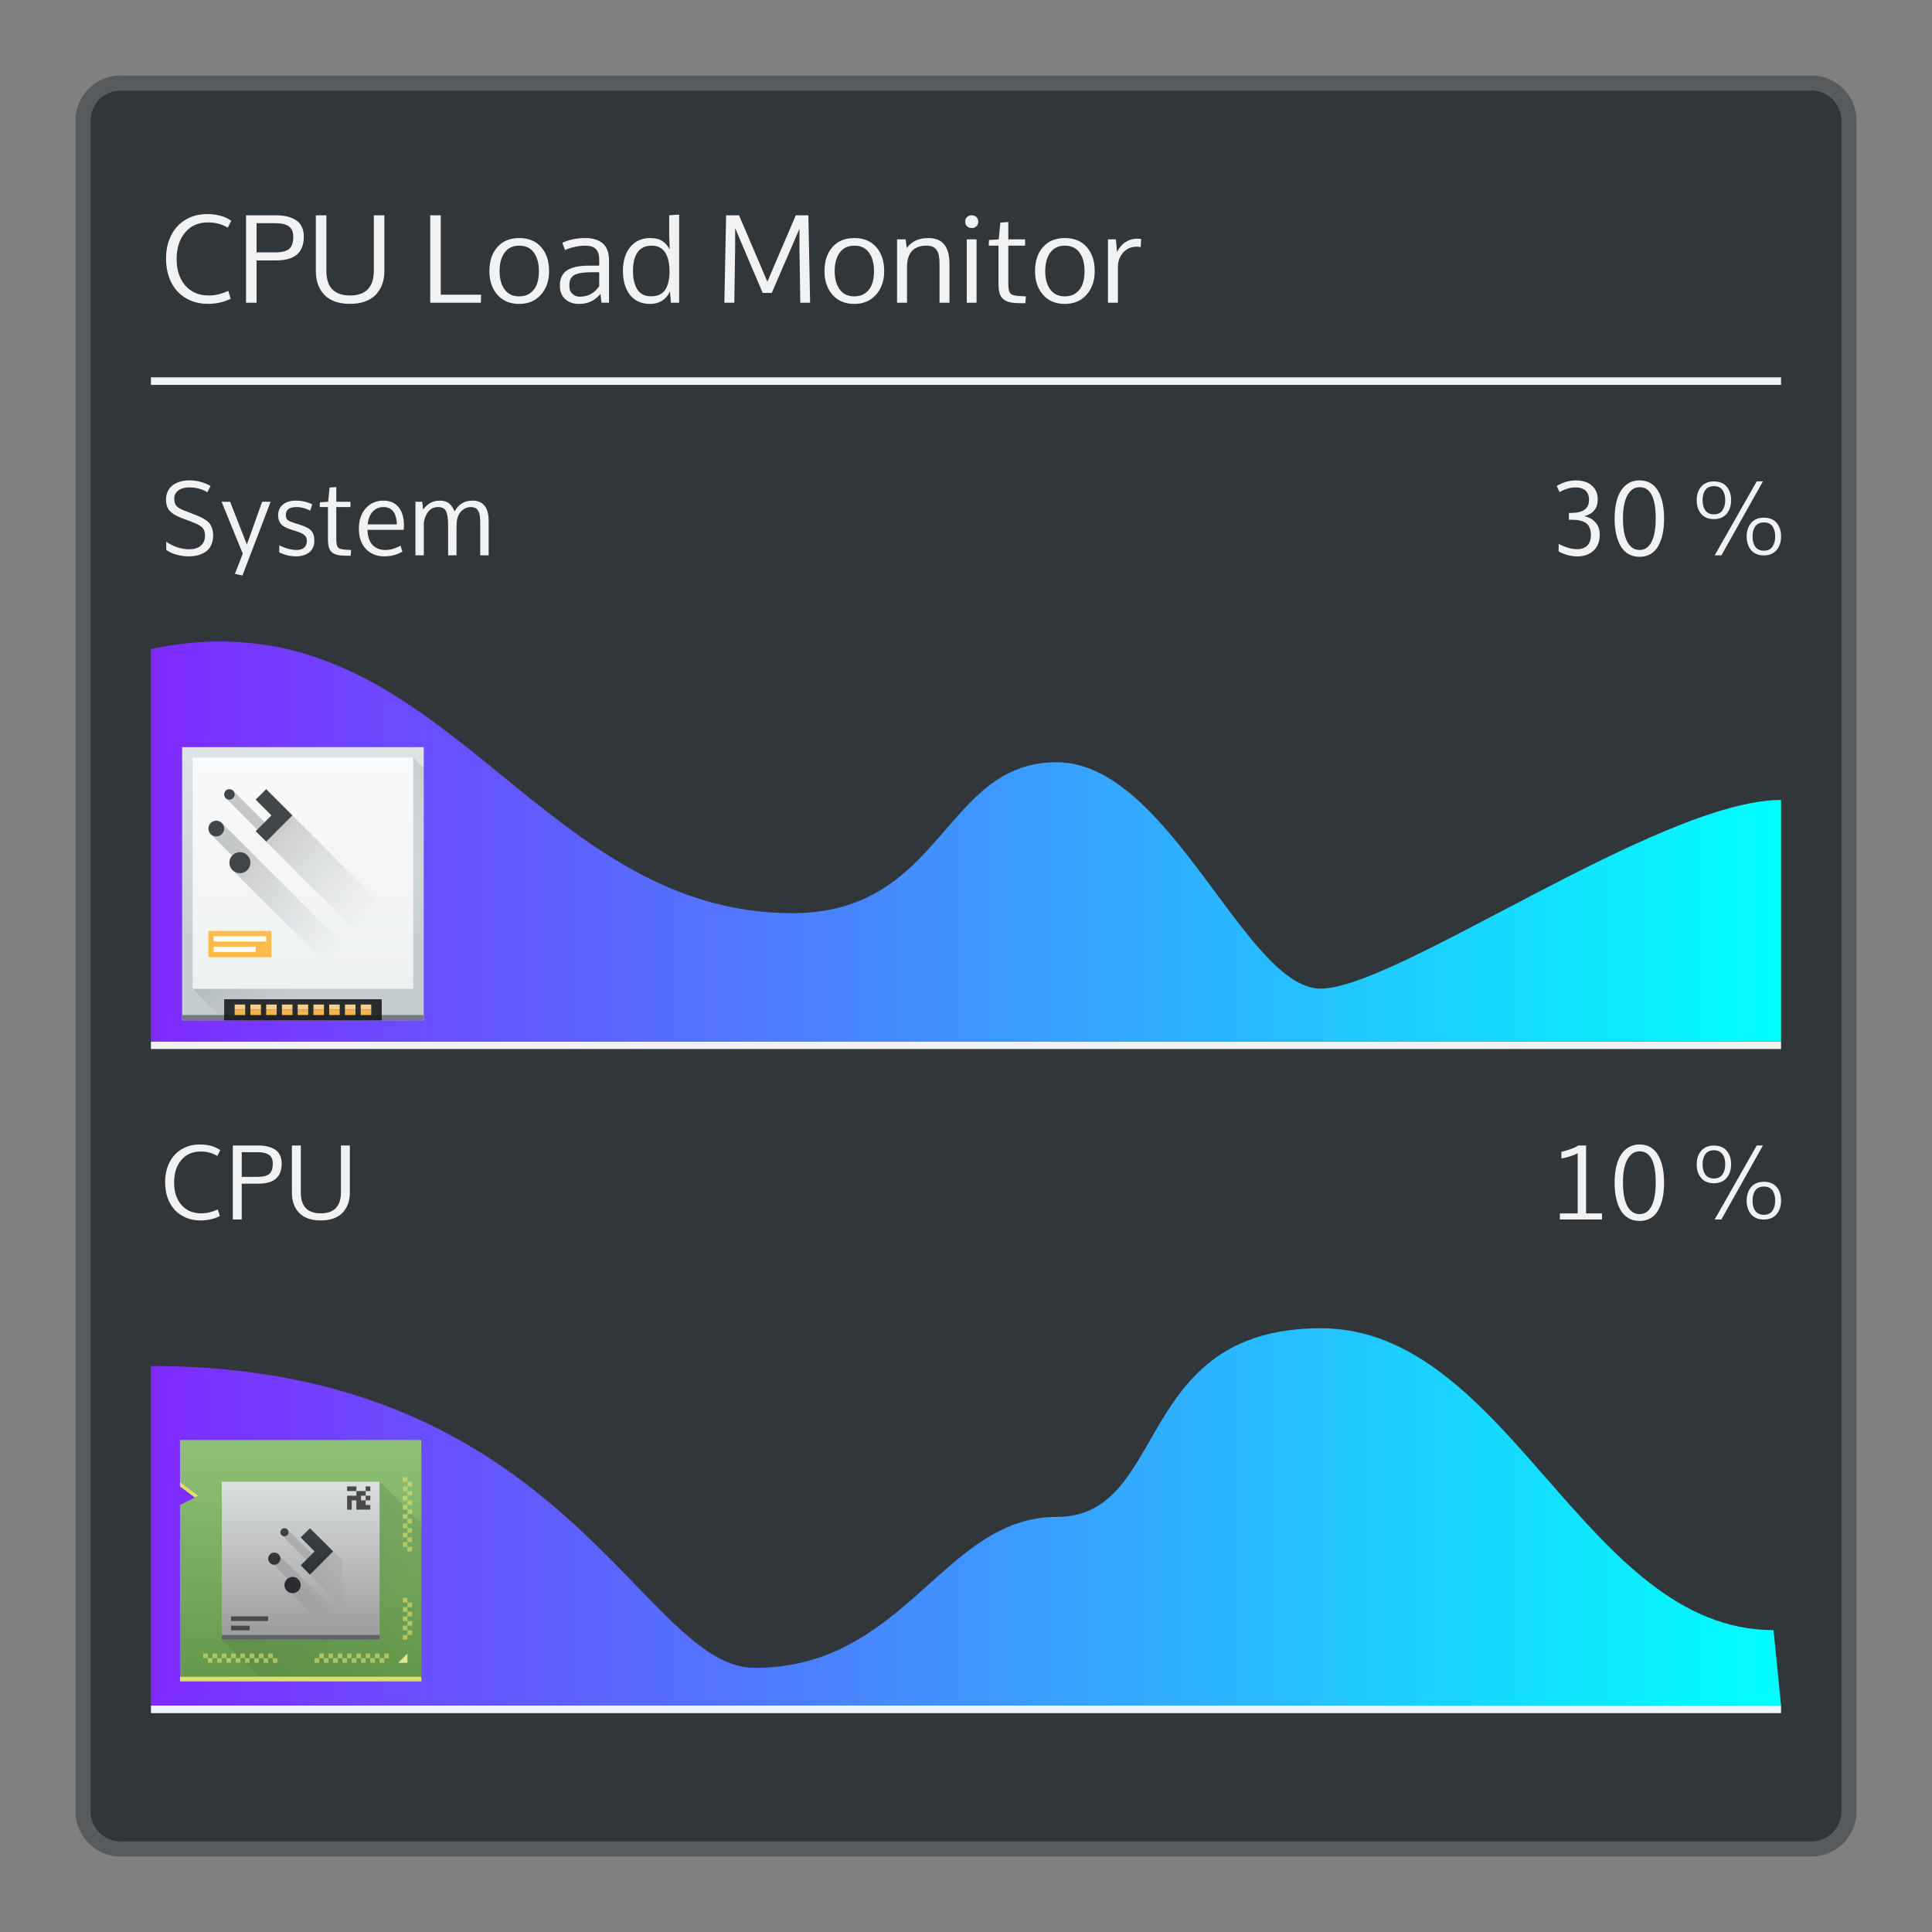 <?xml version="1.0" encoding="UTF-8" standalone="no"?>
<svg
   xmlns:dc="http://purl.org/dc/elements/1.1/"
   xmlns:cc="http://creativecommons.org/ns#"
   xmlns:rdf="http://www.w3.org/1999/02/22-rdf-syntax-ns#"
   xmlns:svg="http://www.w3.org/2000/svg"
   xmlns="http://www.w3.org/2000/svg"
   xmlns:xlink="http://www.w3.org/1999/xlink"
   xmlns:sodipodi="http://sodipodi.sourceforge.net/DTD/sodipodi-0.dtd"
   xmlns:inkscape="http://www.inkscape.org/namespaces/inkscape"
   viewBox="0 0 256 256"
   id="svg2"
   version="1.1"
   inkscape:version="0.92.4 (5da689c313, 2019-01-14)"
   sodipodi:docname="org.kde.plasma.systemmonitor.cpu.svg">
  <rect x="0" y="0" width="256" height="256" fill="#808080" stroke="none"/>
  <sodipodi:namedview
     pagecolor="#ffffff"
     bordercolor="#666666"
     borderopacity="1"
     objecttolerance="10"
     gridtolerance="10"
     guidetolerance="10"
     inkscape:pageopacity="0"
     inkscape:pageshadow="2"
     inkscape:window-width="1920"
     inkscape:window-height="1017"
     id="namedview8"
     showgrid="false"
     inkscape:zoom="1.84375"
     inkscape:cx="149.42373"
     inkscape:cy="95.240714"
     inkscape:window-x="0"
     inkscape:window-y="0"
     inkscape:window-maximized="1"
     inkscape:current-layer="svg2" />
  <defs
     id="defs4">
    <linearGradient
       inkscape:collect="always"
       id="linearGradient912">
      <stop
         style="stop-color:#7f2aff;stop-opacity:1"
         offset="0"
         id="stop908" />
      <stop
         style="stop-color:#00ffff;stop-opacity:1"
         offset="1"
         id="stop910" />
    </linearGradient>
    <style
       id="current-color-scheme"
       type="text/css">
      .ColorScheme-Text {
        color:#f2f2f2;
      }
      .ColorScheme-Background {
        color:#31363b;
      }
      .ColorScheme-Highlight {
        color:#3daee9;
      }
      .ColorScheme-ViewText {
        color:#31363b;
      }
      .ColorScheme-ViewBackground {
        color:#314045;
      }
      .ColorScheme-ViewHover {
        color:#93cee9;
      }
      .ColorScheme-ViewFocus{
        color:#3daee9;
      }
      .ColorScheme-ButtonText {
        color:#31363b;
      }
      .ColorScheme-ButtonBackground {
        color:#31363b;
      }
      .ColorScheme-ButtonHover {
        color:#93cee9;
      }
      .ColorScheme-ButtonFocus{
        color:#3daee9;
      }
      </style>
    <linearGradient
       gradientTransform="translate(-376.571,-491.798)"
       gradientUnits="userSpaceOnUse"
       y2="497.798"
       x2="408.571"
       y1="549.798"
       x1="408.571"
       id="linearGradient4291"
       xlink:href="#linearGradient4251-0"
       inkscape:collect="always" />
    <linearGradient
       inkscape:collect="always"
       id="linearGradient4251-0">
      <stop
         style="stop-color:#63984b;stop-opacity:1"
         offset="0"
         id="stop4253-4" />
      <stop
         style="stop-color:#8fc278;stop-opacity:1"
         offset="1"
         id="stop4255-2" />
    </linearGradient>
    <linearGradient
       gradientUnits="userSpaceOnUse"
       y2="57"
       x2="57"
       y1="15"
       x1="15"
       id="linearGradient4383"
       xlink:href="#linearGradient4227"
       inkscape:collect="always" />
    <linearGradient
       id="linearGradient4227"
       inkscape:collect="always">
      <stop
         id="stop4229"
         offset="0"
         style="stop-color:#292c2f;stop-opacity:1" />
      <stop
         id="stop4231"
         offset="1"
         style="stop-color:#000000;stop-opacity:0;" />
    </linearGradient>
    <linearGradient
       gradientTransform="matrix(0.654,0,0,0.654,141.429,181.315)"
       y2="497.798"
       x2="408.571"
       y1="549.798"
       x1="408.571"
       gradientUnits="userSpaceOnUse"
       id="linearGradient4337"
       xlink:href="#linearGradient4219"
       inkscape:collect="always" />
    <linearGradient
       inkscape:collect="always"
       id="linearGradient4219">
      <stop
         style="stop-color:#999a9c;stop-opacity:1"
         offset="0"
         id="stop4221" />
      <stop
         style="stop-color:#dcdfdf;stop-opacity:1"
         offset="1"
         id="stop4223" />
    </linearGradient>
    <linearGradient
       gradientUnits="userSpaceOnUse"
       y2="27"
       x2="24"
       y1="10"
       x1="7"
       id="linearGradient5093"
       xlink:href="#linearGradient4227"
       inkscape:collect="always"
       gradientTransform="translate(392.571,507.798)" />
    <linearGradient
       gradientUnits="userSpaceOnUse"
       y2="522.798"
       x2="400.571"
       y1="536.798"
       x1="400.571"
       id="linearGradient5010"
       xlink:href="#linearGradient4159"
       inkscape:collect="always"
       gradientTransform="translate(8,-8)" />
    <linearGradient
       inkscape:collect="always"
       id="linearGradient4159">
      <stop
         style="stop-color:#2a2c2f;stop-opacity:1"
         offset="0"
         id="stop4161" />
      <stop
         style="stop-color:#424649;stop-opacity:1"
         offset="1"
         id="stop4163" />
    </linearGradient>
    <linearGradient
       inkscape:collect="always"
       xlink:href="#linearGradient4303"
       id="linearGradient4158"
       x1="409.571"
       y1="543.798"
       x2="409.571"
       y2="503.798"
       gradientUnits="userSpaceOnUse"
       gradientTransform="matrix(1.125,0,0,1,-59.072,-8)" />
    <linearGradient
       id="linearGradient4303"
       inkscape:collect="always">
      <stop
         id="stop4305"
         offset="0"
         style="stop-color:#c6cdd1;stop-opacity:1" />
      <stop
         id="stop4307"
         offset="1"
         style="stop-color:#e0e5e7;stop-opacity:1" />
    </linearGradient>
    <linearGradient
       gradientUnits="userSpaceOnUse"
       y2="532.798"
       x2="419.571"
       y1="512.798"
       x1="399.571"
       id="linearGradient4881"
       xlink:href="#linearGradient4400"
       inkscape:collect="always" />
    <linearGradient
       id="linearGradient4400"
       inkscape:collect="always">
      <stop
         id="stop4402"
         offset="0"
         style="stop-color:#020303;stop-opacity:1" />
      <stop
         id="stop4404"
         offset="1"
         style="stop-color:#424649;stop-opacity:0" />
    </linearGradient>
    <linearGradient
       gradientUnits="userSpaceOnUse"
       y2="8"
       x2="32"
       y1="52"
       x1="32"
       id="linearGradient4659"
       xlink:href="#linearGradient4903"
       inkscape:collect="always" />
    <linearGradient
       inkscape:collect="always"
       id="linearGradient4903">
      <stop
         style="stop-color:#eef1f2;stop-opacity:1"
         offset="0"
         id="stop4905" />
      <stop
         style="stop-color:#f9fafb;stop-opacity:1"
         offset="1"
         id="stop4907" />
    </linearGradient>
    <linearGradient
       gradientUnits="userSpaceOnUse"
       y2="41"
       x2="43"
       y1="21"
       x1="23"
       id="linearGradient4231"
       xlink:href="#linearGradient4400"
       inkscape:collect="always" />
    <linearGradient
       gradientUnits="userSpaceOnUse"
       y2="1033.362"
       x2="11"
       y1="1050.362"
       x1="11"
       id="linearGradient4793"
       xlink:href="#linearGradient4159"
       inkscape:collect="always" />
    <linearGradient
       inkscape:collect="always"
       xlink:href="#linearGradient4159"
       id="linearGradient4321"
       gradientUnits="userSpaceOnUse"
       x1="11"
       y1="1050.362"
       x2="11"
       y2="1033.362" />
    <linearGradient
       inkscape:collect="always"
       xlink:href="#linearGradient912"
       id="linearGradient914"
       x1="20"
       y1="155.502"
       x2="236"
       y2="155.502"
       gradientUnits="userSpaceOnUse" />
  </defs>
  <path
     style="fill:currentColor;fill-opacity:0.5;stroke:none"
     d="m 16,10 224,0 c 3.324,0 6,2.676 6,6 l 0,224 c 0,3.324 -2.676,6 -6,6 l -224,0 c -3.324,0 -6,-2.676 -6,-6 L 10,16 c 0,-3.324 2.676,-6 6,-6 z"
     class="ColorScheme-ButtonText"
     id="rect4240" />
  <path
     style="fill:currentColor;fill-opacity:1;stroke:none"
     d="m 16,12 224,0 c 2.216,0 4,1.784 4,4 l 0,224 c 0,2.216 -1.784,4 -4,4 l -224,0 c -2.216,0 -4,-1.784 -4,-4 L 12,16 c 0,-2.216 1.784,-4 4,-4 z"
     class="ColorScheme-Background"
     id="rect4238" />
  <path
     style="fill:currentColor;fill-opacity:1;stroke:none"
     class="ColorScheme-Text"
     d="M 27.443 28.369 C 26.359 28.369 25.401 28.621 24.57 29.123 C 23.745 29.62 23.11 30.315 22.666 31.209 C 22.222 32.103 22 33.126 22 34.279 C 22 35.179 22.135 36.005 22.404 36.756 C 22.679 37.507 23.06 38.139 23.547 38.652 C 24.034 39.16 24.616 39.556 25.293 39.842 C 25.975 40.122 26.715 40.262 27.514 40.262 C 28.656 40.262 29.676 40.035 30.57 39.58 L 30.244 38.541 C 29.377 38.948 28.518 39.152 27.666 39.152 C 26.354 39.152 25.314 38.71 24.547 37.826 C 23.785 36.943 23.404 35.778 23.404 34.328 C 23.404 32.884 23.775 31.714 24.516 30.82 C 25.261 29.921 26.277 29.471 27.562 29.471 C 28.562 29.471 29.434 29.704 30.18 30.17 L 30.641 29.258 C 29.815 28.665 28.75 28.369 27.443 28.369 z M 89.992 28.432 L 88.674 28.527 L 88.674 31.137 L 88.738 33.051 C 88.611 32.818 88.477 32.619 88.334 32.455 C 88.196 32.286 88.027 32.129 87.826 31.986 C 87.625 31.838 87.384 31.728 87.104 31.654 C 86.823 31.58 86.505 31.543 86.15 31.543 C 85.04 31.543 84.16 31.939 83.51 32.732 C 82.864 33.526 82.541 34.566 82.541 35.852 C 82.541 37.206 82.852 38.281 83.477 39.08 C 84.106 39.874 85 40.27 86.158 40.27 C 87.359 40.27 88.233 39.722 88.777 38.627 L 88.896 40.111 L 89.992 40.111 L 89.992 28.432 z M 32.602 28.527 L 32.602 40.111 L 33.998 40.111 L 33.998 34.51 L 36.504 34.51 C 37.81 34.51 38.764 34.246 39.361 33.717 C 39.959 33.183 40.258 32.396 40.258 31.359 C 40.258 30.852 40.166 30.413 39.98 30.043 C 39.801 29.667 39.537 29.371 39.193 29.154 C 38.85 28.937 38.459 28.778 38.02 28.678 C 37.58 28.577 37.083 28.527 36.527 28.527 L 32.602 28.527 z M 41.852 28.527 L 41.852 35.914 C 41.852 37.247 42.235 38.305 43.002 39.088 C 43.769 39.871 44.899 40.262 46.391 40.262 C 47.136 40.262 47.801 40.157 48.383 39.945 C 48.965 39.728 49.438 39.427 49.803 39.041 C 50.173 38.65 50.454 38.192 50.645 37.668 C 50.835 37.144 50.93 36.567 50.93 35.938 L 50.93 28.527 L 49.533 28.527 L 49.533 35.891 C 49.533 36.959 49.269 37.771 48.74 38.326 C 48.211 38.876 47.427 39.152 46.391 39.152 C 44.296 39.152 43.248 38.065 43.248 35.891 L 43.248 28.527 L 41.852 28.527 z M 57.008 28.527 L 57.008 40.111 L 63.721 40.111 L 63.752 39.049 L 58.404 39.049 L 58.404 28.527 L 57.008 28.527 z M 96.213 28.527 L 95.982 40.111 L 97.299 40.111 L 97.41 32.963 L 97.41 30.225 L 101.061 38.818 L 102.258 38.818 L 105.932 30.32 L 105.932 32.932 L 106.043 40.111 L 107.344 40.111 L 107.113 28.527 L 105.447 28.527 L 101.68 37.326 L 97.926 28.527 L 96.213 28.527 z M 128.76 28.527 C 128.506 28.527 128.297 28.607 128.133 28.766 C 127.974 28.919 127.895 29.121 127.895 29.369 C 127.895 29.618 127.974 29.82 128.133 29.979 C 128.297 30.137 128.506 30.217 128.76 30.217 C 129.008 30.217 129.215 30.137 129.379 29.979 C 129.543 29.82 129.625 29.618 129.625 29.369 C 129.625 29.121 129.543 28.919 129.379 28.766 C 129.22 28.607 129.014 28.527 128.76 28.527 z M 133.607 29.416 L 132.553 29.496 L 132.338 31.717 L 131.045 31.805 L 131.014 32.551 L 132.307 32.551 L 132.307 37.596 C 132.307 38.109 132.351 38.524 132.441 38.842 C 132.531 39.159 132.693 39.421 132.926 39.627 C 133.164 39.833 133.47 39.977 133.846 40.057 C 134.221 40.136 134.714 40.176 135.322 40.176 L 135.869 40.176 L 135.932 39.271 L 135.266 39.238 C 134.562 39.212 134.111 39.102 133.91 38.906 C 133.709 38.705 133.607 38.267 133.607 37.596 L 133.607 32.551 L 135.83 32.551 L 135.83 31.717 L 133.607 31.717 L 133.607 29.416 z M 33.998 29.574 L 36.52 29.574 C 37.281 29.574 37.861 29.711 38.258 29.986 C 38.66 30.256 38.861 30.719 38.861 31.375 C 38.861 32.137 38.679 32.672 38.314 32.979 C 37.955 33.285 37.34 33.439 36.473 33.439 L 33.998 33.439 L 33.998 29.574 z M 68.799 31.543 C 67.566 31.543 66.598 31.944 65.895 32.748 C 65.196 33.547 64.848 34.605 64.848 35.922 C 64.848 37.207 65.201 38.255 65.91 39.064 C 66.619 39.868 67.582 40.27 68.799 40.27 C 69.989 40.27 70.945 39.866 71.67 39.057 C 72.395 38.242 72.758 37.197 72.758 35.922 C 72.758 34.605 72.409 33.547 71.711 32.748 C 71.013 31.944 70.042 31.543 68.799 31.543 z M 77.543 31.543 C 76.422 31.543 75.411 31.752 74.512 32.17 L 74.867 33.137 C 75.253 32.952 75.694 32.809 76.186 32.709 C 76.677 32.603 77.138 32.551 77.566 32.551 C 78.201 32.551 78.664 32.7 78.955 33.002 C 79.251 33.303 79.398 33.761 79.398 34.375 L 79.398 35.199 L 78.059 35.199 C 76.71 35.199 75.724 35.415 75.105 35.844 C 74.492 36.267 74.186 36.932 74.186 37.842 C 74.186 38.604 74.419 39.198 74.885 39.627 C 75.356 40.055 75.976 40.27 76.748 40.27 C 77.901 40.27 78.837 39.829 79.557 38.945 L 79.701 40.104 L 80.699 40.104 L 80.699 34.564 C 80.699 33.496 80.425 32.727 79.875 32.256 C 79.33 31.78 78.553 31.543 77.543 31.543 z M 113.199 31.543 C 111.967 31.543 111 31.944 110.297 32.748 C 109.599 33.547 109.248 34.605 109.248 35.922 C 109.248 37.207 109.604 38.255 110.312 39.064 C 111.021 39.868 111.983 40.27 113.199 40.27 C 114.389 40.27 115.348 39.866 116.072 39.057 C 116.797 38.242 117.16 37.197 117.16 35.922 C 117.16 34.605 116.81 33.547 116.111 32.748 C 115.413 31.944 114.442 31.543 113.199 31.543 z M 123 31.543 C 121.736 31.543 120.785 31.986 120.15 32.875 L 120.008 31.717 L 118.865 31.717 L 118.865 40.111 L 120.182 40.111 L 120.182 35.43 C 120.182 33.51 121.045 32.551 122.77 32.551 C 123.41 32.551 123.855 32.743 124.109 33.129 C 124.363 33.51 124.49 34.08 124.49 34.836 L 124.49 40.111 L 125.809 40.111 L 125.809 34.979 C 125.809 33.825 125.577 32.964 125.117 32.398 C 124.662 31.827 123.957 31.543 123 31.543 z M 141.098 31.543 C 139.865 31.543 138.897 31.944 138.193 32.748 C 137.495 33.547 137.146 34.605 137.146 35.922 C 137.146 37.207 137.5 38.255 138.209 39.064 C 138.918 39.868 139.881 40.27 141.098 40.27 C 142.288 40.27 143.246 39.866 143.971 39.057 C 144.695 38.242 145.057 37.197 145.057 35.922 C 145.057 34.605 144.708 33.547 144.01 32.748 C 143.312 31.944 142.341 31.543 141.098 31.543 z M 150.619 31.629 C 150.111 31.629 149.628 31.773 149.168 32.059 C 148.713 32.339 148.327 32.78 148.01 33.383 L 147.865 31.717 L 146.811 31.717 L 146.811 40.111 L 148.129 40.111 L 148.129 35.359 C 148.129 34.614 148.361 33.981 148.826 33.463 C 149.297 32.944 149.892 32.686 150.611 32.686 C 150.759 32.686 150.939 32.706 151.15 32.748 L 151.207 31.67 C 151.054 31.643 150.857 31.629 150.619 31.629 z M 128.102 31.717 L 128.102 40.111 L 129.402 40.111 L 129.402 31.717 L 128.102 31.717 z M 68.799 32.551 C 69.661 32.551 70.311 32.86 70.75 33.479 C 71.189 34.092 71.408 34.911 71.408 35.938 C 71.408 36.593 71.319 37.168 71.139 37.66 C 70.959 38.147 70.668 38.538 70.266 38.834 C 69.869 39.125 69.381 39.271 68.799 39.271 C 67.952 39.271 67.306 38.963 66.861 38.35 C 66.417 37.736 66.195 36.929 66.195 35.93 C 66.195 34.909 66.417 34.092 66.861 33.479 C 67.306 32.86 67.952 32.551 68.799 32.551 z M 86.342 32.551 C 87.125 32.551 87.715 32.84 88.111 33.422 C 88.513 34.004 88.715 34.865 88.715 36.002 C 88.71 37.044 88.516 37.848 88.135 38.414 C 87.754 38.98 87.132 39.262 86.27 39.262 C 85.45 39.262 84.845 38.96 84.453 38.357 C 84.067 37.754 83.873 36.928 83.873 35.875 C 83.873 34.817 84.08 33.998 84.492 33.422 C 84.905 32.84 85.522 32.551 86.342 32.551 z M 113.199 32.551 C 114.061 32.551 114.713 32.86 115.152 33.479 C 115.591 34.092 115.811 34.911 115.811 35.938 C 115.811 36.593 115.721 37.168 115.541 37.66 C 115.361 38.147 115.07 38.538 114.668 38.834 C 114.271 39.125 113.781 39.271 113.199 39.271 C 112.353 39.271 111.708 38.963 111.264 38.35 C 110.819 37.736 110.598 36.929 110.598 35.93 C 110.598 34.909 110.819 34.092 111.264 33.479 C 111.708 32.86 112.353 32.551 113.199 32.551 z M 141.098 32.551 C 141.96 32.551 142.612 32.86 143.051 33.479 C 143.49 34.092 143.709 34.911 143.709 35.938 C 143.709 36.593 143.619 37.168 143.439 37.66 C 143.26 38.147 142.968 38.538 142.566 38.834 C 142.17 39.125 141.68 39.271 141.098 39.271 C 140.251 39.271 139.606 38.963 139.162 38.35 C 138.718 37.736 138.496 36.929 138.496 35.93 C 138.496 34.909 138.718 34.092 139.162 33.479 C 139.606 32.86 140.251 32.551 141.098 32.551 z M 78.391 36.072 L 79.398 36.072 L 79.398 37.922 C 78.769 38.848 77.913 39.311 76.828 39.311 C 76.431 39.311 76.1 39.184 75.836 38.93 C 75.571 38.676 75.439 38.315 75.439 37.85 C 75.439 37.59 75.464 37.374 75.512 37.199 C 75.559 37.019 75.646 36.855 75.773 36.707 C 75.9 36.554 76.075 36.436 76.297 36.352 C 76.519 36.262 76.801 36.192 77.145 36.145 C 77.488 36.097 77.904 36.072 78.391 36.072 z M 20 50 L 20 51 L 236 51 L 236 50 L 20 50 z M 25.115 63.65 C 24.694 63.65 24.302 63.698 23.939 63.797 C 23.577 63.895 23.249 64.047 22.953 64.248 C 22.658 64.445 22.426 64.711 22.256 65.047 C 22.086 65.383 22 65.767 22 66.201 C 22 66.832 22.163 67.329 22.49 67.691 C 22.817 68.049 23.312 68.355 23.975 68.605 L 25.572 69.215 C 26.199 69.457 26.619 69.696 26.834 69.934 C 27.053 70.166 27.162 70.518 27.162 70.988 C 27.162 71.396 27.064 71.738 26.867 72.016 C 26.675 72.289 26.424 72.485 26.115 72.605 C 25.806 72.722 25.448 72.781 25.041 72.781 C 24.54 72.781 24.018 72.691 23.477 72.512 C 22.939 72.333 22.457 72.09 22.027 71.781 L 22.027 72.842 C 22.305 73.088 22.724 73.295 23.283 73.465 C 23.843 73.635 24.422 73.721 25.021 73.721 C 25.357 73.721 25.675 73.691 25.975 73.633 C 26.279 73.575 26.572 73.478 26.854 73.344 C 27.135 73.205 27.379 73.034 27.58 72.828 C 27.781 72.622 27.942 72.357 28.062 72.035 C 28.183 71.713 28.244 71.35 28.244 70.947 C 28.244 70.621 28.204 70.329 28.123 70.074 C 28.042 69.819 27.941 69.604 27.82 69.43 C 27.699 69.255 27.528 69.092 27.305 68.939 C 27.085 68.783 26.872 68.657 26.666 68.559 C 26.465 68.46 26.203 68.348 25.881 68.223 L 24.336 67.617 C 23.866 67.434 23.539 67.233 23.355 67.014 C 23.176 66.79 23.088 66.472 23.088 66.061 C 23.088 65.725 23.186 65.443 23.383 65.215 C 23.58 64.987 23.829 64.824 24.129 64.73 C 24.429 64.632 24.771 64.584 25.156 64.584 C 25.573 64.584 25.988 64.641 26.404 64.758 C 26.825 64.874 27.182 65.033 27.473 65.234 L 27.902 64.402 C 27.517 64.165 27.078 63.981 26.586 63.852 C 26.098 63.717 25.608 63.65 25.115 63.65 z M 217.256 63.65 C 216.54 63.65 215.931 63.862 215.43 64.287 C 214.928 64.708 214.553 65.295 214.307 66.047 C 214.065 66.794 213.945 67.683 213.945 68.713 C 213.945 69.456 214.011 70.132 214.141 70.74 C 214.275 71.344 214.471 71.877 214.73 72.338 C 214.995 72.794 215.338 73.149 215.764 73.404 C 216.193 73.655 216.692 73.781 217.256 73.781 C 217.815 73.781 218.304 73.655 218.725 73.404 C 219.15 73.149 219.488 72.791 219.738 72.33 C 219.993 71.869 220.185 71.337 220.311 70.732 C 220.436 70.128 220.498 69.456 220.498 68.713 C 220.498 67.939 220.431 67.244 220.297 66.631 C 220.163 66.013 219.963 65.482 219.699 65.039 C 219.44 64.591 219.102 64.249 218.686 64.012 C 218.274 63.77 217.797 63.65 217.256 63.65 z M 208.828 63.656 C 207.933 63.656 207.086 63.901 206.285 64.389 L 206.646 65.207 C 207.372 64.791 208.088 64.584 208.795 64.584 C 209.314 64.584 209.736 64.714 210.059 64.979 C 210.381 65.243 210.546 65.646 210.555 66.188 L 210.555 66.234 C 210.555 67.389 209.762 67.967 208.178 67.967 L 207.889 67.967 L 207.889 68.867 L 208.172 68.867 C 208.499 68.867 208.782 68.883 209.023 68.914 C 209.27 68.945 209.509 69.006 209.742 69.096 C 209.975 69.181 210.165 69.296 210.312 69.443 C 210.46 69.587 210.578 69.781 210.668 70.027 C 210.757 70.269 210.803 70.559 210.803 70.895 C 210.803 71.503 210.643 71.969 210.32 72.291 C 209.998 72.613 209.549 72.773 208.977 72.773 C 208.265 72.773 207.447 72.538 206.525 72.068 L 206.525 73.076 C 207.353 73.51 208.182 73.727 209.01 73.727 C 209.865 73.727 210.569 73.484 211.119 72.996 C 211.674 72.504 211.957 71.803 211.971 70.895 L 211.971 70.848 C 211.971 70.181 211.782 69.636 211.406 69.215 C 211.035 68.794 210.542 68.52 209.924 68.391 C 211.114 68.082 211.709 67.336 211.709 66.154 L 211.709 66.113 C 211.705 65.581 211.566 65.126 211.293 64.75 C 211.024 64.37 210.677 64.093 210.252 63.918 C 209.831 63.743 209.356 63.656 208.828 63.656 z M 232.777 63.783 L 227.205 73.586 L 228.092 73.586 L 233.596 63.783 L 232.777 63.783 z M 227.098 63.791 C 226.377 63.791 225.818 64.023 225.42 64.488 C 225.022 64.949 224.822 65.547 224.822 66.281 C 224.822 67.02 225.018 67.622 225.412 68.088 C 225.806 68.553 226.368 68.785 227.098 68.785 C 227.823 68.785 228.385 68.553 228.783 68.088 C 229.182 67.618 229.381 67.015 229.381 66.281 C 229.381 65.534 229.183 64.933 228.789 64.477 C 228.4 64.02 227.836 63.791 227.098 63.791 z M 227.104 64.416 C 227.605 64.416 227.978 64.582 228.225 64.918 C 228.475 65.249 228.602 65.702 228.602 66.275 C 228.602 66.835 228.475 67.29 228.225 67.639 C 227.978 67.983 227.605 68.154 227.104 68.154 C 226.602 68.154 226.227 67.985 225.977 67.645 C 225.726 67.304 225.6 66.848 225.6 66.275 C 225.6 65.716 225.726 65.266 225.977 64.926 C 226.227 64.586 226.602 64.416 227.104 64.416 z M 44.559 64.535 L 43.666 64.604 L 43.484 66.482 L 42.391 66.557 L 42.363 67.188 L 43.457 67.188 L 43.457 71.459 C 43.457 71.893 43.496 72.243 43.572 72.512 C 43.648 72.78 43.784 73.003 43.98 73.178 C 44.182 73.352 44.442 73.472 44.76 73.539 C 45.078 73.606 45.495 73.641 46.01 73.641 L 46.473 73.641 L 46.525 72.875 L 45.961 72.848 C 45.366 72.825 44.985 72.732 44.814 72.566 C 44.644 72.396 44.559 72.027 44.559 71.459 L 44.559 67.188 L 46.439 67.188 L 46.439 66.482 L 44.559 66.482 L 44.559 64.535 z M 217.256 64.557 C 218.679 64.557 219.391 65.928 219.391 68.672 C 219.391 70.055 219.204 71.103 218.832 71.814 C 218.465 72.522 217.941 72.875 217.256 72.875 C 216.562 72.875 216.02 72.518 215.631 71.807 C 215.246 71.09 215.053 70.047 215.053 68.678 C 215.049 67.366 215.243 66.353 215.637 65.637 C 216.031 64.916 216.571 64.557 217.256 64.557 z M 39.201 66.336 C 38.458 66.336 37.881 66.515 37.469 66.873 C 37.057 67.227 36.852 67.692 36.852 68.27 C 36.852 68.735 36.97 69.115 37.207 69.41 C 37.444 69.701 37.883 69.95 38.523 70.156 L 39.301 70.404 C 39.816 70.57 40.172 70.746 40.369 70.934 C 40.566 71.122 40.664 71.355 40.664 71.633 C 40.664 72.036 40.546 72.344 40.309 72.559 C 40.071 72.769 39.738 72.875 39.309 72.875 C 38.624 72.875 37.856 72.671 37.006 72.264 L 37.006 73.197 C 37.74 73.546 38.481 73.721 39.229 73.721 C 39.564 73.721 39.872 73.68 40.154 73.6 C 40.441 73.519 40.696 73.397 40.92 73.236 C 41.148 73.075 41.327 72.86 41.457 72.592 C 41.587 72.319 41.652 72.006 41.652 71.652 C 41.652 71.366 41.624 71.125 41.57 70.928 C 41.517 70.726 41.419 70.538 41.275 70.363 C 41.132 70.189 40.933 70.036 40.678 69.906 C 40.427 69.772 40.103 69.643 39.705 69.518 L 39 69.297 C 38.539 69.149 38.237 69.011 38.094 68.881 C 37.951 68.751 37.879 68.539 37.879 68.248 C 37.879 67.903 37.988 67.642 38.207 67.463 C 38.431 67.279 38.8 67.188 39.314 67.188 C 39.892 67.188 40.49 67.345 41.107 67.658 L 41.369 66.832 C 40.698 66.501 39.976 66.336 39.201 66.336 z M 50.789 66.336 C 49.849 66.336 49.076 66.674 48.467 67.35 C 47.858 68.025 47.553 68.931 47.553 70.068 C 47.553 71.192 47.864 72.082 48.486 72.74 C 49.108 73.394 49.918 73.721 50.916 73.721 C 51.811 73.721 52.612 73.512 53.314 73.096 L 53.078 72.311 C 52.702 72.499 52.363 72.64 52.059 72.734 C 51.754 72.828 51.416 72.875 51.045 72.875 C 50.36 72.875 49.804 72.657 49.379 72.223 C 48.954 71.784 48.723 71.113 48.688 70.209 L 53.488 70.209 L 53.529 69.645 C 53.529 68.606 53.294 67.797 52.824 67.215 C 52.359 66.628 51.68 66.336 50.789 66.336 z M 58.262 66.336 C 57.353 66.336 56.623 66.735 56.072 67.531 L 55.945 66.482 L 55.045 66.482 L 55.045 73.586 L 56.16 73.586 L 56.16 69.256 C 56.254 68.634 56.46 68.134 56.777 67.758 C 57.1 67.377 57.534 67.188 58.08 67.188 C 58.577 67.188 58.918 67.375 59.102 67.746 C 59.285 68.113 59.377 68.729 59.377 69.598 L 59.377 73.586 L 60.49 73.586 L 60.49 69.941 C 60.504 69.324 60.529 68.953 60.564 68.832 C 60.685 68.299 60.914 67.893 61.25 67.611 C 61.586 67.329 61.967 67.188 62.396 67.188 C 62.589 67.188 62.757 67.217 62.9 67.275 C 63.048 67.329 63.165 67.415 63.25 67.531 C 63.34 67.648 63.411 67.766 63.465 67.887 C 63.519 68.003 63.556 68.157 63.578 68.35 C 63.601 68.542 63.615 68.706 63.619 68.84 C 63.628 68.97 63.633 69.143 63.633 69.357 L 63.633 73.586 L 64.748 73.586 L 64.748 69.008 C 64.748 67.226 64.022 66.336 62.572 66.336 C 61.543 66.336 60.761 66.817 60.229 67.779 C 60.063 67.327 59.828 66.974 59.523 66.719 C 59.219 66.464 58.799 66.336 58.262 66.336 z M 29.359 66.482 L 32.172 73.371 L 31.125 76.043 L 32.125 76.258 L 35.863 66.482 L 34.736 66.482 L 32.709 72.156 L 30.492 66.482 L 29.359 66.482 z M 50.816 67.188 C 51.944 67.188 52.534 67.954 52.588 69.484 L 48.721 69.484 C 48.783 68.777 49.003 68.218 49.379 67.807 C 49.759 67.395 50.239 67.188 50.816 67.188 z M 233.717 68.592 C 232.996 68.592 232.437 68.824 232.039 69.289 C 231.641 69.755 231.441 70.354 231.441 71.088 C 231.441 71.826 231.637 72.429 232.031 72.895 C 232.425 73.36 232.987 73.594 233.717 73.594 C 234.442 73.594 235.004 73.36 235.402 72.895 C 235.801 72.425 236 71.822 236 71.088 C 236 70.34 235.804 69.74 235.41 69.283 C 235.021 68.822 234.455 68.592 233.717 68.592 z M 233.725 69.223 C 234.226 69.223 234.6 69.391 234.846 69.727 C 235.096 70.058 235.221 70.509 235.221 71.082 C 235.221 71.642 235.096 72.096 234.846 72.445 C 234.6 72.794 234.226 72.969 233.725 72.969 C 233.223 72.969 232.846 72.799 232.596 72.459 C 232.345 72.114 232.221 71.655 232.221 71.082 C 232.221 70.523 232.345 70.073 232.596 69.732 C 232.846 69.392 233.223 69.223 233.725 69.223 z M 20 138 L 20 139 L 236 139 L 236 138 L 20 138 z M 26.484 151.65 C 25.567 151.65 24.757 151.862 24.055 152.287 C 23.356 152.708 22.819 153.296 22.443 154.053 C 22.067 154.809 21.879 155.677 21.879 156.652 C 21.879 157.413 21.992 158.111 22.221 158.746 C 22.453 159.382 22.776 159.917 23.188 160.352 C 23.599 160.781 24.093 161.116 24.666 161.357 C 25.243 161.595 25.869 161.715 26.545 161.715 C 27.512 161.715 28.374 161.522 29.131 161.137 L 28.855 160.258 C 28.121 160.602 27.394 160.773 26.674 160.773 C 25.564 160.773 24.684 160.4 24.035 159.652 C 23.391 158.905 23.068 157.918 23.068 156.691 C 23.068 155.469 23.381 154.481 24.008 153.725 C 24.639 152.964 25.498 152.584 26.586 152.584 C 27.432 152.584 28.17 152.78 28.801 153.174 L 29.191 152.402 C 28.493 151.901 27.59 151.65 26.484 151.65 z M 217.256 151.65 C 216.54 151.65 215.931 151.862 215.43 152.287 C 214.928 152.708 214.553 153.295 214.307 154.047 C 214.065 154.794 213.945 155.683 213.945 156.713 C 213.945 157.456 214.011 158.132 214.141 158.74 C 214.275 159.344 214.471 159.877 214.73 160.338 C 214.995 160.794 215.338 161.149 215.764 161.404 C 216.193 161.655 216.692 161.781 217.256 161.781 C 217.815 161.781 218.304 161.655 218.725 161.404 C 219.15 161.149 219.488 160.791 219.738 160.33 C 219.993 159.869 220.185 159.337 220.311 158.732 C 220.436 158.128 220.498 157.456 220.498 156.713 C 220.498 155.939 220.431 155.244 220.297 154.631 C 220.163 154.013 219.963 153.482 219.699 153.039 C 219.44 152.591 219.102 152.249 218.686 152.012 C 218.274 151.77 217.797 151.65 217.256 151.65 z M 30.85 151.783 L 30.85 161.586 L 32.031 161.586 L 32.031 156.846 L 34.152 156.846 C 35.258 156.846 36.063 156.623 36.568 156.176 C 37.074 155.724 37.328 155.059 37.328 154.182 C 37.328 153.752 37.25 153.38 37.094 153.066 C 36.942 152.749 36.719 152.498 36.428 152.314 C 36.137 152.131 35.805 151.997 35.434 151.912 C 35.062 151.827 34.642 151.783 34.172 151.783 L 30.85 151.783 z M 38.678 151.783 L 38.678 158.035 C 38.678 159.163 39.001 160.058 39.65 160.721 C 40.299 161.383 41.255 161.715 42.518 161.715 C 43.149 161.715 43.711 161.624 44.203 161.445 C 44.695 161.262 45.095 161.006 45.404 160.68 C 45.718 160.348 45.956 159.961 46.117 159.518 C 46.278 159.074 46.357 158.587 46.357 158.055 L 46.357 151.783 L 45.176 151.783 L 45.176 158.014 C 45.176 158.918 44.953 159.606 44.506 160.076 C 44.058 160.542 43.395 160.773 42.518 160.773 C 40.745 160.773 39.859 159.853 39.859 158.014 L 39.859 151.783 L 38.678 151.783 z M 209.139 151.783 C 208.906 151.944 208.555 152.108 208.09 152.273 C 207.629 152.435 207.23 152.55 206.895 152.617 L 206.895 153.502 C 207.194 153.462 207.557 153.375 207.982 153.24 C 208.412 153.106 208.769 152.961 209.051 152.805 L 209.051 160.781 L 206.688 160.781 L 206.688 161.586 L 212.273 161.586 L 212.273 160.781 L 210.166 160.781 L 210.166 151.783 L 209.139 151.783 z M 232.777 151.783 L 227.205 161.586 L 228.092 161.586 L 233.596 151.783 L 232.777 151.783 z M 227.098 151.791 C 226.377 151.791 225.818 152.023 225.42 152.488 C 225.022 152.949 224.822 153.547 224.822 154.281 C 224.822 155.02 225.018 155.622 225.412 156.088 C 225.806 156.553 226.368 156.785 227.098 156.785 C 227.823 156.785 228.385 156.553 228.783 156.088 C 229.182 155.618 229.381 155.015 229.381 154.281 C 229.381 153.534 229.183 152.933 228.789 152.477 C 228.4 152.02 227.836 151.791 227.098 151.791 z M 227.104 152.416 C 227.605 152.416 227.978 152.582 228.225 152.918 C 228.475 153.249 228.602 153.702 228.602 154.275 C 228.602 154.835 228.475 155.29 228.225 155.639 C 227.978 155.983 227.605 156.154 227.104 156.154 C 226.602 156.154 226.227 155.985 225.977 155.645 C 225.726 155.304 225.6 154.848 225.6 154.275 C 225.6 153.716 225.726 153.266 225.977 152.926 C 226.227 152.586 226.602 152.416 227.104 152.416 z M 217.256 152.557 C 218.679 152.557 219.391 153.928 219.391 156.672 C 219.391 158.055 219.204 159.103 218.832 159.814 C 218.465 160.522 217.941 160.875 217.256 160.875 C 216.562 160.875 216.02 160.518 215.631 159.807 C 215.246 159.09 215.053 158.047 215.053 156.678 C 215.049 155.366 215.243 154.353 215.637 153.637 C 216.031 152.916 216.571 152.557 217.256 152.557 z M 32.031 152.67 L 34.166 152.67 C 34.811 152.67 35.301 152.787 35.637 153.02 C 35.977 153.248 36.146 153.64 36.146 154.195 C 36.146 154.84 35.992 155.291 35.684 155.551 C 35.379 155.81 34.859 155.939 34.125 155.939 L 32.031 155.939 L 32.031 152.67 z M 233.717 156.592 C 232.996 156.592 232.437 156.824 232.039 157.289 C 231.641 157.755 231.441 158.354 231.441 159.088 C 231.441 159.826 231.637 160.429 232.031 160.895 C 232.425 161.36 232.987 161.594 233.717 161.594 C 234.442 161.594 235.004 161.36 235.402 160.895 C 235.801 160.425 236 159.822 236 159.088 C 236 158.34 235.804 157.74 235.41 157.283 C 235.021 156.822 234.455 156.592 233.717 156.592 z M 233.725 157.223 C 234.226 157.223 234.6 157.391 234.846 157.727 C 235.096 158.058 235.221 158.509 235.221 159.082 C 235.221 159.642 235.096 160.096 234.846 160.445 C 234.6 160.794 234.226 160.969 233.725 160.969 C 233.223 160.969 232.846 160.799 232.596 160.459 C 232.345 160.114 232.221 159.655 232.221 159.082 C 232.221 158.523 232.345 158.073 232.596 157.732 C 232.846 157.392 233.223 157.223 233.725 157.223 z M 20 226 L 20 227 L 236 227 L 236 226 L 20 226 z "
     id="rect7886" />
  <path
     style="fill:url(#linearGradient914);fill-opacity:1;stroke:none"
     d="M 28.496 85.01 C 25.809 85.058 22.986 85.373 20 86 L 20 138 L 236 138 L 236 106 C 220 106 185 131 175 131 C 165 131 155 101 140 101 C 125 101 125 121 105 121 C 72.734 121 60.199 84.437 28.496 85.01 z M 175 176 C 150 176 155 201 140 201 C 125 201 120 221 100 221 C 85 221 75 181 20 181 L 20 226 L 236 226 L 235 216 C 210 216 200 176 175 176 z "
     id="path5466" />
  <g
     transform="matrix(0.615,0,0,0.615,-211.429,-115.337)"
     id="layer1-2"
     inkscape:label="Capa 1">
    <path
       id="path4346"
       transform="translate(376.571,491.798)"
       d="M 6,15 6,16 9.199,18.4 10,18 6,15 Z"
       style="fill:#dce269;fill-opacity:1;fill-rule:evenodd;stroke:none;stroke-width:1px;stroke-linecap:butt;stroke-linejoin:miter;stroke-opacity:1"
       inkscape:connector-curvature="0" />
    <path
       id="rect4283"
       transform="translate(376.571,491.798)"
       d="m 6,6 0,9 4,3 -4,2 0,38 52,0 L 58,6 6,6 Z"
       style="opacity:1;fill:url(#linearGradient4291);fill-opacity:1;stroke:none"
       inkscape:connector-curvature="0" />
    <path
       id="path4378"
       transform="translate(376.571,491.798)"
       d="m 49,15 -34,34 9,9 34,0 0,-34 -9,-9 z"
       style="opacity:0.2;fill:url(#linearGradient4383);fill-opacity:1;fill-rule:evenodd;stroke:none;stroke-width:1px;stroke-linecap:butt;stroke-linejoin:miter;stroke-opacity:1"
       inkscape:connector-curvature="0" />
    <rect
       y="548.798"
       x="382.571"
       height="1"
       width="52"
       id="rect4293"
       style="opacity:1;fill:#dce269;fill-opacity:1;stroke:none" />
    <path
       id="path4303-6"
       d="m 427.571,543.798 0,1 -1,0 0,-1 1,0 z m -1,1 0,1 -1,0 0,-1 1,0 z m -1,0 -1,0 0,-1 1,0 0,1 z m -1,0 0,1 -1,0 0,-1 1,0 z m -1,0 -1,0 0,-1 1,0 0,1 z m -1,0 0,1 -1,0 0,-1 1,0 z m -1,0 -1,0 0,-1 1,0 0,1 z m -1,0 0,1 -1,0 0,-1 1,0 z m -1,0 -1,0 0,-1 1,0 0,1 z m -1,0 0,1 -1,0 0,-1 1,0 z m -1,0 -1,0 0,-1 1,0 0,1 z m -1,0 0,1 -1,0 0,-1 1,0 z m -1,0 -1,0 0,-1 1,0 0,1 z m -1,0 0,1 -1,0 0,-1 1,0 z m -1,0 -1,0 0,-1 1,0 0,1 z m -1,0 0,1 -1,0 0,-1 1,0 z"
       style="color:#000000;font-style:normal;font-variant:normal;font-weight:normal;font-stretch:normal;font-size:medium;line-height:normal;font-family:Sans;-inkscape-font-specification:Sans;text-indent:0;text-align:start;text-decoration:none;text-decoration-line:none;letter-spacing:normal;word-spacing:normal;text-transform:none;direction:ltr;block-progression:tb;writing-mode:lr-tb;baseline-shift:baseline;text-anchor:start;display:inline;overflow:visible;visibility:visible;opacity:0.6;fill:#dee372;fill-opacity:1;stroke:none;stroke-width:1;marker:none;enable-background:accumulate"
       inkscape:connector-curvature="0" />
    <path
       id="path4317"
       d="m 431.571,543.798 -2,2 2,0 0,-2 z"
       style="fill:#e6ea97;fill-opacity:1;fill-rule:evenodd;stroke:none"
       inkscape:connector-curvature="0" />
    <path
       inkscape:connector-curvature="0"
       style="color:#000000;font-style:normal;font-variant:normal;font-weight:normal;font-stretch:normal;font-size:medium;line-height:normal;font-family:Sans;-inkscape-font-specification:Sans;text-indent:0;text-align:start;text-decoration:none;text-decoration-line:none;letter-spacing:normal;word-spacing:normal;text-transform:none;direction:ltr;block-progression:tb;writing-mode:lr-tb;baseline-shift:baseline;text-anchor:start;display:inline;overflow:visible;visibility:visible;opacity:0.6;fill:#dee372;fill-opacity:1;stroke:none;stroke-width:1;marker:none;enable-background:accumulate"
       d="m 387.571,543.798 0,1 1,0 0,-1 -1,0 z m 1,1 0,1 1,0 0,-1 -1,0 z m 1,0 1,0 0,-1 -1,0 0,1 z m 1,0 0,1 1,0 0,-1 -1,0 z m 1,0 1,0 0,-1 -1,0 0,1 z m 1,0 0,1 1,0 0,-1 -1,0 z m 1,0 1,0 0,-1 -1,0 0,1 z m 1,0 0,1 1,0 0,-1 -1,0 z m 1,0 1,0 0,-1 -1,0 0,1 z m 1,0 0,1 1,0 0,-1 -1,0 z m 1,0 1,0 0,-1 -1,0 0,1 z m 1,0 0,1 1,0 0,-1 -1,0 z m 1,0 1,0 0,-1 -1,0 0,1 z m 1,0 0,1 1,0 0,-1 -1,0 z m 1,0 1,0 0,-1 -1,0 0,1 z m 1,0 0,1 1,0 0,-1 -1,0 z"
       id="path4331" />
    <path
       inkscape:connector-curvature="0"
       style="color:#000000;font-style:normal;font-variant:normal;font-weight:normal;font-stretch:normal;font-size:medium;line-height:normal;font-family:Sans;-inkscape-font-specification:Sans;text-indent:0;text-align:start;text-decoration:none;text-decoration-line:none;letter-spacing:normal;word-spacing:normal;text-transform:none;direction:ltr;block-progression:tb;writing-mode:lr-tb;baseline-shift:baseline;text-anchor:start;display:inline;overflow:visible;visibility:visible;opacity:0.6;fill:#dee372;fill-opacity:1;stroke:none;stroke-width:1;marker:none;enable-background:accumulate"
       d="m 432.571,521.798 -1,0 0,-1 1,0 0,1 z m -1,-1 -1,0 0,-1 1,0 0,1 z m 0,-1 0,-1 1,0 0,1 -1,0 z m 0,-1 -1,0 0,-1 1,0 0,1 z m 0,-1 0,-1 1,0 0,1 -1,0 z m 0,-1 -1,0 0,-1 1,0 0,1 z m 0,-1 0,-1 1,0 0,1 -1,0 z m 0,-1 -1,0 0,-1 1,0 0,1 z m 0,-1 0,-1 1,0 0,1 -1,0 z m 0,-1 -1,0 0,-1 1,0 0,1 z m 0,-1 0,-1 1,0 0,1 -1,0 z m 0,-1 -1,0 0,-1 1,0 0,1 z m 0,-1 0,-1 1,0 0,1 -1,0 z m 0,-1 -1,0 0,-1 1,0 0,1 z m 0,-1 0,-1 1,0 0,1 -1,0 z m 0,-1 -1,0 0,-1 1,0 0,1 z"
       id="path4333" />
    <rect
       style="opacity:1;fill:url(#linearGradient4337);fill-opacity:1;stroke:none"
       id="rect4335"
       width="34"
       height="34"
       x="391.571"
       y="506.798" />
    <path
       sodipodi:nodetypes="ccccccccccccccccccccccccccccccccccccccccccccc"
       inkscape:connector-curvature="0"
       id="path4339"
       transform="translate(376.571,491.798)"
       d="m 54,40 0,1 1,0 0,-1 z m 1,1 0,1 1,0 0,-1 z m 0,1 -1,0 0,1 1,0 z m 0,1 0,1 1,0 0,-1 z m 0,1 -1,0 0,1 1,0 z m 0,1 0,1 1,0 0,-1 z m 0,1 -1,0 0,1 1,0 z m 0,1 0,1 1,0 0,-1 z m 0,1 -1,0 0,1 1,0 z"
       style="color:#000000;font-style:normal;font-variant:normal;font-weight:normal;font-stretch:normal;font-size:medium;line-height:normal;font-family:Sans;-inkscape-font-specification:Sans;text-indent:0;text-align:start;text-decoration:none;text-decoration-line:none;letter-spacing:normal;word-spacing:normal;text-transform:none;direction:ltr;block-progression:tb;writing-mode:lr-tb;baseline-shift:baseline;text-anchor:start;display:inline;overflow:visible;visibility:visible;opacity:0.6;fill:#dee372;fill-opacity:1;stroke:none;stroke-width:1;marker:none;enable-background:accumulate" />
    <path
       id="path5074"
       d="m 404.571,516.898 0,1.5 7.217,7.184 -1.217,1.217 7,7 0,-10 -2,-2 -2.533,2.533 -7.467,-7.434 -1,0 z m -2,5.4 0,2.199 4,3.975 0,2.326 7,7 4,0 0,-1.58 -14,-13.92 -1,0 z"
       style="opacity:0.2;fill:url(#linearGradient5093);fill-opacity:1;fill-rule:evenodd;stroke:none;stroke-width:1px;stroke-linecap:butt;stroke-linejoin:miter;stroke-opacity:1"
       inkscape:connector-curvature="0" />
    <path
       inkscape:connector-curvature="0"
       id="path4783"
       d="m 405.071,516.798 c -0.485,0 -0.875,0.39 -0.875,0.875 0,0.485 0.39,0.875 0.875,0.875 0.485,0 0.875,-0.39 0.875,-0.875 0,-0.485 -0.39,-0.875 -0.875,-0.875 z m 5.5,0 -2,2 3,3 -3,3 2,2 3,-3 2,-2 -2,-2 -3,-3 z m -7.688,5.25 c -0.727,0 -1.312,0.585 -1.312,1.312 0,0.727 0.585,1.312 1.312,1.312 0.727,0 1.312,-0.585 1.312,-1.312 0,-0.727 -0.585,-1.312 -1.312,-1.312 z m 3.938,5.25 c -0.97,0 -1.75,0.78 -1.75,1.75 0,0.97 0.78,1.75 1.75,1.75 0.97,0 1.75,-0.78 1.75,-1.75 0,-0.97 -0.78,-1.75 -1.75,-1.75 z"
       style="opacity:1;fill:url(#linearGradient5010);fill-opacity:1;stroke:none" />
    <rect
       y="539.798"
       x="391.571"
       height="1"
       width="34"
       id="rect4167"
       style="opacity:1;fill:#616365;fill-opacity:1;stroke:none" />
    <rect
       y="535.798"
       x="393.571"
       height="1"
       width="8"
       id="rect4172"
       style="opacity:1;fill:#484a4b;fill-opacity:1;stroke:none" />
    <rect
       y="537.798"
       x="393.571"
       height="1"
       width="4"
       id="rect4174"
       style="opacity:1;fill:#484a4b;fill-opacity:1;stroke:none" />
    <path
       id="rect4176"
       transform="translate(376.571,491.798)"
       d="m 42,16 0,1 1,0 1,0 0,-1 -1,0 -1,0 z m 2,1 0,1 -1,0 -1,0 0,1 0,1 0,1 1,0 0,-1 0,-1 1,0 0,1 0,1 1,0 1,0 1,0 0,-1 -1,0 0,-1 -1,0 0,-1 1,0 0,-1 -1,0 -1,0 z m 2,0 1,0 0,-1 -1,0 0,1 z m 0,1 0,1 1,0 0,-1 -1,0 z"
       style="opacity:1;fill:#484a4b;fill-opacity:1;stroke:none"
       inkscape:connector-curvature="0" />
  </g>
  <g
     transform="matrix(0.696,0,0,0.696,-244.224,-247.468)"
     id="layer1-1"
     inkscape:label="Capa 1">
    <rect
       ry="0"
       y="497.798"
       x="385.571"
       height="52"
       width="46"
       id="rect4139"
       style="opacity:1;fill:url(#linearGradient4158);fill-opacity:1;stroke:none" />
    <path
       inkscape:connector-curvature="0"
       id="path4795"
       d="m 387.571,543.798 6,6 37,0 1,-2e-5 0,-47 0,-1 -2,-2 0,44 z"
       style="opacity:0.2;fill:url(#linearGradient4881);fill-opacity:1;fill-rule:evenodd;stroke:none;stroke-width:1px;stroke-linecap:butt;stroke-linejoin:miter;stroke-opacity:1" />
    <rect
       y="548.798"
       x="385.571"
       height="1"
       width="46"
       id="rect4492"
       style="opacity:1;fill:#737b81;fill-opacity:1;stroke:none;stroke-width:2.8;stroke-miterlimit:4;stroke-dasharray:none;stroke-opacity:0.55" />
    <rect
       y="545.798"
       x="393.571"
       height="4"
       width="30"
       id="rect4671"
       style="opacity:1;fill:#292c2e;fill-opacity:1;stroke:none;stroke-width:0.1;stroke-miterlimit:4;stroke-dasharray:none;stroke-opacity:1" />
    <rect
       style="opacity:1;fill:#abb9be;fill-opacity:1;stroke:none;stroke-width:0.1;stroke-miterlimit:4;stroke-dasharray:none;stroke-opacity:1"
       id="rect4963"
       width="15.6"
       height="15.6"
       x="400.772"
       y="506.898"
       ry="7.8" />
    <path
       transform="translate(376.571,491.798)"
       id="path4648"
       d="m 11,8 0,44 21,0 21,0 L 53,8 32,8 11,8 Z"
       style="fill:url(#linearGradient4659);fill-opacity:1;fill-rule:evenodd;stroke:none;stroke-width:1px;stroke-linecap:butt;stroke-linejoin:miter;stroke-opacity:1"
       inkscape:connector-curvature="0" />
    <rect
       y="532.798"
       x="390.571"
       height="5"
       width="12"
       id="rect4985"
       style="opacity:1;fill:#fdbc4a;fill-opacity:1;stroke:none;stroke-width:0.1;stroke-miterlimit:4;stroke-dasharray:none;stroke-opacity:1" />
    <rect
       y="533.798"
       x="391.571"
       height="1"
       width="10"
       id="rect5119"
       style="opacity:1;fill:#ffffff;fill-opacity:1;stroke:none;stroke-width:0.1;stroke-miterlimit:4;stroke-dasharray:none;stroke-opacity:1" />
    <rect
       y="535.798"
       x="391.571"
       height="1"
       width="8"
       id="rect5121"
       style="opacity:1;fill:#ffffff;fill-opacity:1;stroke:none;stroke-width:0.1;stroke-miterlimit:4;stroke-dasharray:none;stroke-opacity:1" />
    <rect
       y="548.798"
       x="393.571"
       height="1"
       width="30"
       id="rect4194"
       style="opacity:1;fill:#202324;fill-opacity:1;stroke:none;stroke-opacity:1" />
    <rect
       ry="9.6193602e-05"
       y="546.798"
       x="395.572"
       height="1"
       width="2"
       id="rect4544"
       style="opacity:1;fill:#f9cf8d;fill-opacity:1;stroke:none;stroke-opacity:1" />
    <rect
       ry="9.6193602e-05"
       y="547.798"
       x="395.572"
       height="1"
       width="2"
       id="rect4546"
       style="opacity:1;fill:#f6b44d;fill-opacity:1;stroke:none;stroke-opacity:1" />
    <rect
       ry="9.6193602e-05"
       y="546.798"
       x="419.572"
       height="1"
       width="2"
       id="rect4544-0"
       style="opacity:1;fill:#f9cf8d;fill-opacity:1;stroke:none;stroke-opacity:1" />
    <rect
       ry="9.6193602e-05"
       y="547.798"
       x="419.572"
       height="1"
       width="2"
       id="rect4546-7"
       style="opacity:1;fill:#f6b44d;fill-opacity:1;stroke:none;stroke-opacity:1" />
    <rect
       ry="9.6193602e-05"
       y="546.798"
       x="398.572"
       height="1"
       width="2"
       id="rect4544-6"
       style="opacity:1;fill:#f9cf8d;fill-opacity:1;stroke:none;stroke-opacity:1" />
    <rect
       ry="9.6193602e-05"
       y="547.798"
       x="398.572"
       height="1"
       width="2"
       id="rect4546-5"
       style="opacity:1;fill:#f6b44d;fill-opacity:1;stroke:none;stroke-opacity:1" />
    <rect
       ry="9.6193602e-05"
       y="546.798"
       x="401.572"
       height="1"
       width="2"
       id="rect4544-1"
       style="opacity:1;fill:#f9cf8d;fill-opacity:1;stroke:none;stroke-opacity:1" />
    <rect
       ry="9.6193602e-05"
       y="547.798"
       x="401.572"
       height="1"
       width="2"
       id="rect4546-3"
       style="opacity:1;fill:#f6b44d;fill-opacity:1;stroke:none;stroke-opacity:1" />
    <rect
       ry="9.6193602e-05"
       y="546.798"
       x="407.571"
       height="1"
       width="2"
       id="rect4544-06"
       style="opacity:1;fill:#f9cf8d;fill-opacity:1;stroke:none;stroke-opacity:1" />
    <rect
       ry="9.6193602e-05"
       y="547.798"
       x="407.571"
       height="1"
       width="2"
       id="rect4546-6"
       style="opacity:1;fill:#f6b44d;fill-opacity:1;stroke:none;stroke-opacity:1" />
    <rect
       ry="9.6193602e-05"
       y="546.798"
       x="416.572"
       height="1"
       width="2"
       id="rect4544-9"
       style="opacity:1;fill:#f9cf8d;fill-opacity:1;stroke:none;stroke-opacity:1" />
    <rect
       ry="9.6193602e-05"
       y="547.798"
       x="416.572"
       height="1"
       width="2"
       id="rect4546-0"
       style="opacity:1;fill:#f6b44d;fill-opacity:1;stroke:none;stroke-opacity:1" />
    <rect
       ry="9.6193602e-05"
       y="546.798"
       x="413.572"
       height="1"
       width="2"
       id="rect4544-8"
       style="opacity:1;fill:#f9cf8d;fill-opacity:1;stroke:none;stroke-opacity:1" />
    <rect
       ry="9.6193602e-05"
       y="547.798"
       x="413.572"
       height="1"
       width="2"
       id="rect4546-55"
       style="opacity:1;fill:#f6b44d;fill-opacity:1;stroke:none;stroke-opacity:1" />
    <rect
       ry="9.6193602e-05"
       y="546.798"
       x="410.572"
       height="1"
       width="2"
       id="rect4544-8-8"
       style="opacity:1;fill:#f9cf8d;fill-opacity:1;stroke:none;stroke-opacity:1" />
    <rect
       ry="9.6193602e-05"
       y="547.798"
       x="410.572"
       height="1"
       width="2"
       id="rect4546-55-5"
       style="opacity:1;fill:#f6b44d;fill-opacity:1;stroke:none;stroke-opacity:1" />
    <rect
       ry="9.6193602e-05"
       y="546.798"
       x="404.572"
       height="1"
       width="2"
       id="rect4544-8-89"
       style="opacity:1;fill:#f9cf8d;fill-opacity:1;stroke:none;stroke-opacity:1" />
    <rect
       ry="9.6193602e-05"
       y="547.798"
       x="404.572"
       height="1"
       width="2"
       id="rect4546-55-7"
       style="opacity:1;fill:#f6b44d;fill-opacity:1;stroke:none;stroke-opacity:1" />
    <rect
       y="532.798"
       x="414.571"
       height="1"
       width="13"
       id="rect4979"
       style="color:#f2f2f2;opacity:1;fill:currentColor;fill-opacity:1;stroke:none;stroke-width:0.1;stroke-miterlimit:4;stroke-dasharray:none;stroke-opacity:1"
       class="ColorScheme-Text" />
    <rect
       y="534.798"
       x="414.571"
       height="1"
       width="13"
       id="rect4981"
       style="color:#f2f2f2;opacity:1;fill:currentColor;fill-opacity:1;stroke:none;stroke-width:0.1;stroke-miterlimit:4;stroke-dasharray:none;stroke-opacity:1"
       class="ColorScheme-Text" />
    <rect
       y="536.798"
       x="414.571"
       height="1"
       width="13"
       id="rect4983"
       style="color:#f2f2f2;opacity:1;fill:currentColor;fill-opacity:1;stroke:none;stroke-width:0.1;stroke-miterlimit:4;stroke-dasharray:none;stroke-opacity:1"
       class="ColorScheme-Text" />
    <path
       transform="translate(376.571,491.798)"
       id="rect4200"
       d="m 18.707,14.293 -1.414,1.414 8,8 L 25,24 55,54 55,44 30,19 l -3.293,3.293 -8,-8 z m -2.146,6.146 -2.121,2.121 5.5,5.5 -1.354,1.354 L 47.17,58 l 6.953,0 -37.562,-37.561 z"
       style="opacity:0.2;fill:url(#linearGradient4231);fill-opacity:1;stroke:none;stroke-opacity:1"
       inkscape:connector-curvature="0" />
    <g
       style="fill:url(#linearGradient4793);fill-opacity:1"
       inkscape:label="Capa 1"
       id="layer1-7"
       transform="translate(387.571,-527.564)">
      <path
         inkscape:connector-curvature="0"
         style="opacity:1;fill:url(#linearGradient4321);fill-opacity:1;stroke:none"
         d="M 7,3 C 6.446,3 6,3.446 6,4 6,4.554 6.446,5 7,5 7.554,5 8,4.554 8,4 8,3.446 7.554,3 7,3 Z m 7,0 -2,2 3,3 -3,3 2,2 3,-3 2,-2 -5,-5 z M 4.5,9 C 3.669,9 3,9.669 3,10.5 3,11.331 3.669,12 4.5,12 5.331,12 6,11.331 6,10.5 6,9.669 5.331,9 4.5,9 Z M 9,15 c -1.108,0 -2,0.892 -2,2 0,1.108 0.892,2 2,2 1.108,0 2,-0.892 2,-2 0,-1.108 -0.892,-2 -2,-2 z"
         transform="translate(0,1030.362)"
         id="rect4231" />
    </g>
  </g>
</svg>
